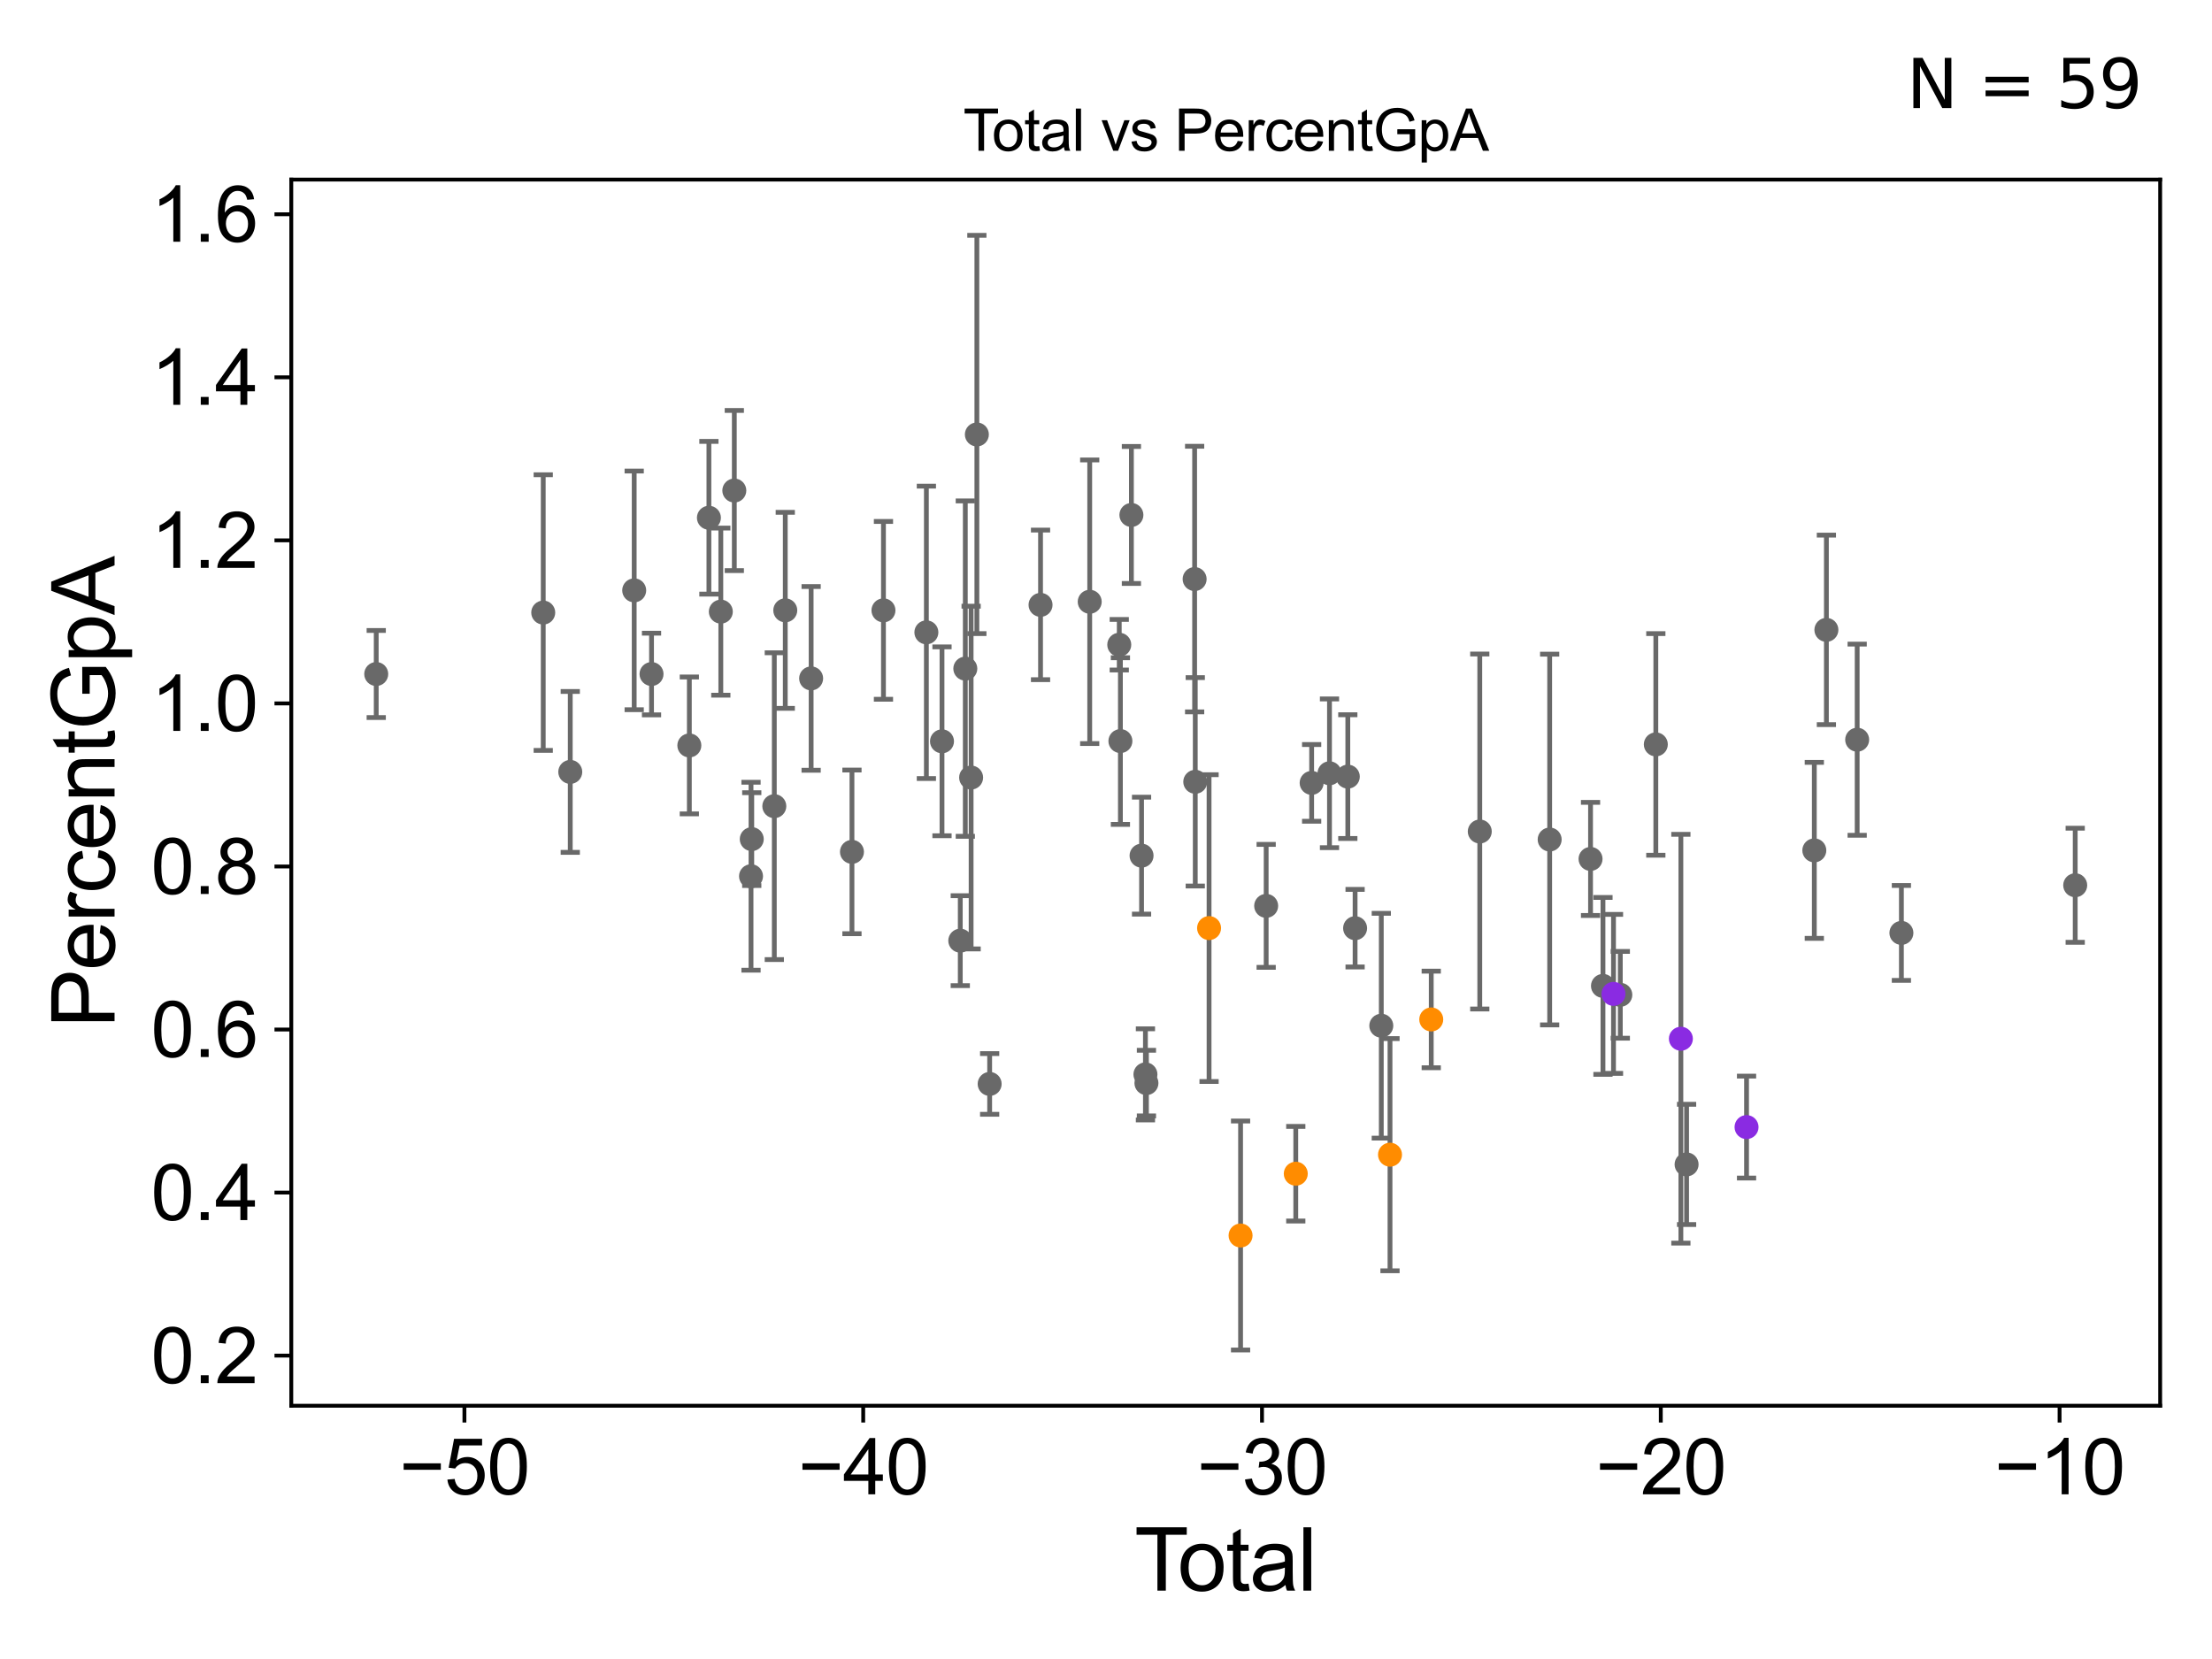 <?xml version="1.0" encoding="utf-8" standalone="no"?>
<!DOCTYPE svg PUBLIC "-//W3C//DTD SVG 1.1//EN"
  "http://www.w3.org/Graphics/SVG/1.1/DTD/svg11.dtd">
<svg xmlns:xlink="http://www.w3.org/1999/xlink" width="460.8pt" height="345.6pt" viewBox="0 0 460.8 345.6" xmlns="http://www.w3.org/2000/svg" version="1.1">
 <defs>
  <style type="text/css">*{stroke-linejoin: round; stroke-linecap: butt}</style>
 </defs>
 <g id="figure_1">
  <g id="patch_1">
   <path d="M 0 345.6 
L 460.8 345.6 
L 460.8 0 
L 0 0 
z
" style="fill: #ffffff"/>
  </g>
  <g id="axes_1">
   <g id="patch_2">
    <path d="M 60.68 292.84 
L 450 292.84 
L 450 37.411 
L 60.68 37.411 
z
" style="fill: #ffffff"/>
   </g>
   <g id="PathCollection_1">
    <defs>
     <path id="m4fa6fbd2cd" d="M 0 1.118 
C 0.297 1.118 0.581 1 0.791 0.791 
C 1 0.581 1.118 0.297 1.118 0 
C 1.118 -0.297 1 -0.581 0.791 -0.791 
C 0.581 -1 0.297 -1.118 0 -1.118 
C -0.297 -1.118 -0.581 -1 -0.791 -0.791 
C -1 -0.581 -1.118 -0.297 -1.118 0 
C -1.118 0.297 -1 0.581 -0.791 0.791 
C -0.581 1 -0.297 1.118 0 1.118 
z
" style="stroke: #696969"/>
    </defs>
    <g clip-path="url(#p060a30782e)">
     <use xlink:href="#m4fa6fbd2cd" x="78.376" y="140.41" style="fill: #696969; stroke: #696969"/>
     <use xlink:href="#m4fa6fbd2cd" x="235.692" y="107.277" style="fill: #696969; stroke: #696969"/>
     <use xlink:href="#m4fa6fbd2cd" x="237.807" y="178.247" style="fill: #696969; stroke: #696969"/>
     <use xlink:href="#m4fa6fbd2cd" x="396.096" y="194.344" style="fill: #696969; stroke: #696969"/>
     <use xlink:href="#m4fa6fbd2cd" x="238.824" y="225.631" style="fill: #696969; stroke: #696969"/>
     <use xlink:href="#m4fa6fbd2cd" x="248.863" y="120.631" style="fill: #696969; stroke: #696969"/>
     <use xlink:href="#m4fa6fbd2cd" x="248.996" y="162.863" style="fill: #696969; stroke: #696969"/>
     <use xlink:href="#m4fa6fbd2cd" x="263.766" y="188.711" style="fill: #696969; stroke: #696969"/>
     <use xlink:href="#m4fa6fbd2cd" x="273.24" y="163.091" style="fill: #696969; stroke: #696969"/>
     <use xlink:href="#m4fa6fbd2cd" x="276.958" y="161.091" style="fill: #696969; stroke: #696969"/>
     <use xlink:href="#m4fa6fbd2cd" x="280.774" y="161.784" style="fill: #696969; stroke: #696969"/>
     <use xlink:href="#m4fa6fbd2cd" x="233.402" y="154.379" style="fill: #696969; stroke: #696969"/>
     <use xlink:href="#m4fa6fbd2cd" x="282.292" y="193.358" style="fill: #696969; stroke: #696969"/>
     <use xlink:href="#m4fa6fbd2cd" x="308.264" y="173.218" style="fill: #696969; stroke: #696969"/>
     <use xlink:href="#m4fa6fbd2cd" x="322.824" y="174.888" style="fill: #696969; stroke: #696969"/>
     <use xlink:href="#m4fa6fbd2cd" x="331.339" y="178.93" style="fill: #696969; stroke: #696969"/>
     <use xlink:href="#m4fa6fbd2cd" x="333.929" y="205.382" style="fill: #696969; stroke: #696969"/>
     <use xlink:href="#m4fa6fbd2cd" x="337.541" y="207.238" style="fill: #696969; stroke: #696969"/>
     <use xlink:href="#m4fa6fbd2cd" x="344.939" y="155.072" style="fill: #696969; stroke: #696969"/>
     <use xlink:href="#m4fa6fbd2cd" x="351.347" y="242.57" style="fill: #696969; stroke: #696969"/>
     <use xlink:href="#m4fa6fbd2cd" x="377.955" y="177.148" style="fill: #696969; stroke: #696969"/>
     <use xlink:href="#m4fa6fbd2cd" x="380.471" y="131.213" style="fill: #696969; stroke: #696969"/>
     <use xlink:href="#m4fa6fbd2cd" x="386.883" y="154.093" style="fill: #696969; stroke: #696969"/>
     <use xlink:href="#m4fa6fbd2cd" x="287.749" y="213.674" style="fill: #696969; stroke: #696969"/>
     <use xlink:href="#m4fa6fbd2cd" x="233.162" y="134.309" style="fill: #696969; stroke: #696969"/>
     <use xlink:href="#m4fa6fbd2cd" x="238.615" y="223.813" style="fill: #696969; stroke: #696969"/>
     <use xlink:href="#m4fa6fbd2cd" x="216.764" y="126.005" style="fill: #696969; stroke: #696969"/>
     <use xlink:href="#m4fa6fbd2cd" x="113.166" y="127.609" style="fill: #696969; stroke: #696969"/>
     <use xlink:href="#m4fa6fbd2cd" x="118.796" y="160.803" style="fill: #696969; stroke: #696969"/>
     <use xlink:href="#m4fa6fbd2cd" x="132.115" y="122.982" style="fill: #696969; stroke: #696969"/>
     <use xlink:href="#m4fa6fbd2cd" x="135.725" y="140.411" style="fill: #696969; stroke: #696969"/>
     <use xlink:href="#m4fa6fbd2cd" x="143.602" y="155.288" style="fill: #696969; stroke: #696969"/>
     <use xlink:href="#m4fa6fbd2cd" x="147.68" y="107.859" style="fill: #696969; stroke: #696969"/>
     <use xlink:href="#m4fa6fbd2cd" x="150.16" y="127.416" style="fill: #696969; stroke: #696969"/>
     <use xlink:href="#m4fa6fbd2cd" x="152.971" y="102.185" style="fill: #696969; stroke: #696969"/>
     <use xlink:href="#m4fa6fbd2cd" x="156.452" y="182.53" style="fill: #696969; stroke: #696969"/>
     <use xlink:href="#m4fa6fbd2cd" x="156.605" y="174.804" style="fill: #696969; stroke: #696969"/>
     <use xlink:href="#m4fa6fbd2cd" x="227.007" y="125.357" style="fill: #696969; stroke: #696969"/>
     <use xlink:href="#m4fa6fbd2cd" x="161.303" y="167.94" style="fill: #696969; stroke: #696969"/>
     <use xlink:href="#m4fa6fbd2cd" x="163.587" y="127.142" style="fill: #696969; stroke: #696969"/>
     <use xlink:href="#m4fa6fbd2cd" x="432.304" y="184.413" style="fill: #696969; stroke: #696969"/>
     <use xlink:href="#m4fa6fbd2cd" x="177.479" y="177.459" style="fill: #696969; stroke: #696969"/>
     <use xlink:href="#m4fa6fbd2cd" x="206.163" y="225.801" style="fill: #696969; stroke: #696969"/>
     <use xlink:href="#m4fa6fbd2cd" x="203.499" y="90.506" style="fill: #696969; stroke: #696969"/>
     <use xlink:href="#m4fa6fbd2cd" x="202.302" y="161.979" style="fill: #696969; stroke: #696969"/>
     <use xlink:href="#m4fa6fbd2cd" x="201.092" y="139.284" style="fill: #696969; stroke: #696969"/>
     <use xlink:href="#m4fa6fbd2cd" x="200.044" y="195.96" style="fill: #696969; stroke: #696969"/>
     <use xlink:href="#m4fa6fbd2cd" x="168.974" y="141.322" style="fill: #696969; stroke: #696969"/>
     <use xlink:href="#m4fa6fbd2cd" x="196.236" y="154.431" style="fill: #696969; stroke: #696969"/>
     <use xlink:href="#m4fa6fbd2cd" x="192.981" y="131.729" style="fill: #696969; stroke: #696969"/>
     <use xlink:href="#m4fa6fbd2cd" x="184.041" y="127.149" style="fill: #696969; stroke: #696969"/>
    </g>
   </g>
   <g id="PathCollection_2">
    <defs>
     <path id="m8a6bf3e016" d="M 0 1.118 
C 0.297 1.118 0.581 1 0.791 0.791 
C 1 0.581 1.118 0.297 1.118 0 
C 1.118 -0.297 1 -0.581 0.791 -0.791 
C 0.581 -1 0.297 -1.118 0 -1.118 
C -0.297 -1.118 -0.581 -1 -0.791 -0.791 
C -1 -0.581 -1.118 -0.297 -1.118 0 
C -1.118 0.297 -1 0.581 -0.791 0.791 
C -0.581 1 -0.297 1.118 0 1.118 
z
" style="stroke: #ff8c00"/>
    </defs>
    <g clip-path="url(#p060a30782e)">
     <use xlink:href="#m8a6bf3e016" x="251.871" y="193.337" style="fill: #ff8c00; stroke: #ff8c00"/>
     <use xlink:href="#m8a6bf3e016" x="258.434" y="257.378" style="fill: #ff8c00; stroke: #ff8c00"/>
     <use xlink:href="#m8a6bf3e016" x="269.934" y="244.507" style="fill: #ff8c00; stroke: #ff8c00"/>
     <use xlink:href="#m8a6bf3e016" x="298.155" y="212.369" style="fill: #ff8c00; stroke: #ff8c00"/>
     <use xlink:href="#m8a6bf3e016" x="289.564" y="240.54" style="fill: #ff8c00; stroke: #ff8c00"/>
    </g>
   </g>
   <g id="PathCollection_3">
    <defs>
     <path id="m7c1e24929b" d="M 0 1.118 
C 0.297 1.118 0.581 1 0.791 0.791 
C 1 0.581 1.118 0.297 1.118 0 
C 1.118 -0.297 1 -0.581 0.791 -0.791 
C 0.581 -1 0.297 -1.118 0 -1.118 
C -0.297 -1.118 -0.581 -1 -0.791 -0.791 
C -1 -0.581 -1.118 -0.297 -1.118 0 
C -1.118 0.297 -1 0.581 -0.791 0.791 
C -0.581 1 -0.297 1.118 0 1.118 
z
" style="stroke: #8a2be2"/>
    </defs>
    <g clip-path="url(#p060a30782e)">
     <use xlink:href="#m7c1e24929b" x="350.158" y="216.387" style="fill: #8a2be2; stroke: #8a2be2"/>
     <use xlink:href="#m7c1e24929b" x="363.837" y="234.794" style="fill: #8a2be2; stroke: #8a2be2"/>
     <use xlink:href="#m7c1e24929b" x="336.122" y="207.043" style="fill: #8a2be2; stroke: #8a2be2"/>
    </g>
   </g>
   <g id="matplotlib.axis_1">
    <g id="xtick_1">
     <g id="line2d_1">
      <defs>
       <path id="m1695d0b761" d="M 0 0 
L 0 3.5 
" style="stroke: #000000; stroke-width: 0.8"/>
      </defs>
      <g>
       <use xlink:href="#m1695d0b761" x="96.748" y="292.84" style="stroke: #000000; stroke-width: 0.8"/>
      </g>
     </g>
     <g id="text_1">
      <!-- −50 -->
      <g transform="translate(83.178 311.293)scale(0.16 -0.16)">
       <defs>
        <path id="ArialMT-2212" d="M 3381 1997 
L 356 1997 
L 356 2522 
L 3381 2522 
L 3381 1997 
z
" transform="scale(0.016)"/>
        <path id="ArialMT-35" d="M 266 1200 
L 856 1250 
Q 922 819 1161 601 
Q 1400 384 1738 384 
Q 2144 384 2425 690 
Q 2706 997 2706 1503 
Q 2706 1984 2436 2262 
Q 2166 2541 1728 2541 
Q 1456 2541 1237 2417 
Q 1019 2294 894 2097 
L 366 2166 
L 809 4519 
L 3088 4519 
L 3088 3981 
L 1259 3981 
L 1013 2750 
Q 1425 3038 1878 3038 
Q 2478 3038 2890 2622 
Q 3303 2206 3303 1553 
Q 3303 931 2941 478 
Q 2500 -78 1738 -78 
Q 1113 -78 717 272 
Q 322 622 266 1200 
z
" transform="scale(0.016)"/>
        <path id="ArialMT-30" d="M 266 2259 
Q 266 3072 433 3567 
Q 600 4063 929 4331 
Q 1259 4600 1759 4600 
Q 2128 4600 2406 4451 
Q 2684 4303 2865 4023 
Q 3047 3744 3150 3342 
Q 3253 2941 3253 2259 
Q 3253 1453 3087 958 
Q 2922 463 2592 192 
Q 2263 -78 1759 -78 
Q 1097 -78 719 397 
Q 266 969 266 2259 
z
M 844 2259 
Q 844 1131 1108 757 
Q 1372 384 1759 384 
Q 2147 384 2411 759 
Q 2675 1134 2675 2259 
Q 2675 3391 2411 3762 
Q 2147 4134 1753 4134 
Q 1366 4134 1134 3806 
Q 844 3388 844 2259 
z
" transform="scale(0.016)"/>
       </defs>
       <use xlink:href="#ArialMT-2212"/>
       <use xlink:href="#ArialMT-35" x="58.398"/>
       <use xlink:href="#ArialMT-30" x="114.014"/>
      </g>
     </g>
    </g>
    <g id="xtick_2">
     <g id="line2d_2">
      <g>
       <use xlink:href="#m1695d0b761" x="179.823" y="292.84" style="stroke: #000000; stroke-width: 0.8"/>
      </g>
     </g>
     <g id="text_2">
      <!-- −40 -->
      <g transform="translate(166.253 311.293)scale(0.16 -0.16)">
       <defs>
        <path id="ArialMT-34" d="M 2069 0 
L 2069 1097 
L 81 1097 
L 81 1613 
L 2172 4581 
L 2631 4581 
L 2631 1613 
L 3250 1613 
L 3250 1097 
L 2631 1097 
L 2631 0 
L 2069 0 
z
M 2069 1613 
L 2069 3678 
L 634 1613 
L 2069 1613 
z
" transform="scale(0.016)"/>
       </defs>
       <use xlink:href="#ArialMT-2212"/>
       <use xlink:href="#ArialMT-34" x="58.398"/>
       <use xlink:href="#ArialMT-30" x="114.014"/>
      </g>
     </g>
    </g>
    <g id="xtick_3">
     <g id="line2d_3">
      <g>
       <use xlink:href="#m1695d0b761" x="262.898" y="292.84" style="stroke: #000000; stroke-width: 0.8"/>
      </g>
     </g>
     <g id="text_3">
      <!-- −30 -->
      <g transform="translate(249.328 311.293)scale(0.16 -0.16)">
       <defs>
        <path id="ArialMT-33" d="M 269 1209 
L 831 1284 
Q 928 806 1161 595 
Q 1394 384 1728 384 
Q 2125 384 2398 659 
Q 2672 934 2672 1341 
Q 2672 1728 2419 1979 
Q 2166 2231 1775 2231 
Q 1616 2231 1378 2169 
L 1441 2663 
Q 1497 2656 1531 2656 
Q 1891 2656 2178 2843 
Q 2466 3031 2466 3422 
Q 2466 3731 2256 3934 
Q 2047 4138 1716 4138 
Q 1388 4138 1169 3931 
Q 950 3725 888 3313 
L 325 3413 
Q 428 3978 793 4289 
Q 1159 4600 1703 4600 
Q 2078 4600 2393 4439 
Q 2709 4278 2876 4000 
Q 3044 3722 3044 3409 
Q 3044 3113 2884 2869 
Q 2725 2625 2413 2481 
Q 2819 2388 3044 2092 
Q 3269 1797 3269 1353 
Q 3269 753 2831 336 
Q 2394 -81 1725 -81 
Q 1122 -81 723 278 
Q 325 638 269 1209 
z
" transform="scale(0.016)"/>
       </defs>
       <use xlink:href="#ArialMT-2212"/>
       <use xlink:href="#ArialMT-33" x="58.398"/>
       <use xlink:href="#ArialMT-30" x="114.014"/>
      </g>
     </g>
    </g>
    <g id="xtick_4">
     <g id="line2d_4">
      <g>
       <use xlink:href="#m1695d0b761" x="345.973" y="292.84" style="stroke: #000000; stroke-width: 0.8"/>
      </g>
     </g>
     <g id="text_4">
      <!-- −20 -->
      <g transform="translate(332.403 311.293)scale(0.16 -0.16)">
       <defs>
        <path id="ArialMT-32" d="M 3222 541 
L 3222 0 
L 194 0 
Q 188 203 259 391 
Q 375 700 629 1000 
Q 884 1300 1366 1694 
Q 2113 2306 2375 2664 
Q 2638 3022 2638 3341 
Q 2638 3675 2398 3904 
Q 2159 4134 1775 4134 
Q 1369 4134 1125 3890 
Q 881 3647 878 3216 
L 300 3275 
Q 359 3922 746 4261 
Q 1134 4600 1788 4600 
Q 2447 4600 2831 4234 
Q 3216 3869 3216 3328 
Q 3216 3053 3103 2787 
Q 2991 2522 2730 2228 
Q 2469 1934 1863 1422 
Q 1356 997 1212 845 
Q 1069 694 975 541 
L 3222 541 
z
" transform="scale(0.016)"/>
       </defs>
       <use xlink:href="#ArialMT-2212"/>
       <use xlink:href="#ArialMT-32" x="58.398"/>
       <use xlink:href="#ArialMT-30" x="114.014"/>
      </g>
     </g>
    </g>
    <g id="xtick_5">
     <g id="line2d_5">
      <g>
       <use xlink:href="#m1695d0b761" x="429.047" y="292.84" style="stroke: #000000; stroke-width: 0.8"/>
      </g>
     </g>
     <g id="text_5">
      <!-- −10 -->
      <g transform="translate(415.477 311.293)scale(0.16 -0.16)">
       <defs>
        <path id="ArialMT-31" d="M 2384 0 
L 1822 0 
L 1822 3584 
Q 1619 3391 1289 3197 
Q 959 3003 697 2906 
L 697 3450 
Q 1169 3672 1522 3987 
Q 1875 4303 2022 4600 
L 2384 4600 
L 2384 0 
z
" transform="scale(0.016)"/>
       </defs>
       <use xlink:href="#ArialMT-2212"/>
       <use xlink:href="#ArialMT-31" x="58.398"/>
       <use xlink:href="#ArialMT-30" x="114.014"/>
      </g>
     </g>
    </g>
    <g id="text_6">
     <!-- Total -->
     <g transform="translate(236.335 331.357)scale(0.18 -0.18)">
      <defs>
       <path id="ArialMT-54" d="M 1659 0 
L 1659 4041 
L 150 4041 
L 150 4581 
L 3781 4581 
L 3781 4041 
L 2266 4041 
L 2266 0 
L 1659 0 
z
" transform="scale(0.016)"/>
       <path id="ArialMT-6f" d="M 213 1659 
Q 213 2581 725 3025 
Q 1153 3394 1769 3394 
Q 2453 3394 2887 2945 
Q 3322 2497 3322 1706 
Q 3322 1066 3130 698 
Q 2938 331 2570 128 
Q 2203 -75 1769 -75 
Q 1072 -75 642 372 
Q 213 819 213 1659 
z
M 791 1659 
Q 791 1022 1069 705 
Q 1347 388 1769 388 
Q 2188 388 2466 706 
Q 2744 1025 2744 1678 
Q 2744 2294 2464 2611 
Q 2184 2928 1769 2928 
Q 1347 2928 1069 2612 
Q 791 2297 791 1659 
z
" transform="scale(0.016)"/>
       <path id="ArialMT-74" d="M 1650 503 
L 1731 6 
Q 1494 -44 1306 -44 
Q 1000 -44 831 53 
Q 663 150 594 308 
Q 525 466 525 972 
L 525 2881 
L 113 2881 
L 113 3319 
L 525 3319 
L 525 4141 
L 1084 4478 
L 1084 3319 
L 1650 3319 
L 1650 2881 
L 1084 2881 
L 1084 941 
Q 1084 700 1114 631 
Q 1144 563 1211 522 
Q 1278 481 1403 481 
Q 1497 481 1650 503 
z
" transform="scale(0.016)"/>
       <path id="ArialMT-61" d="M 2588 409 
Q 2275 144 1986 34 
Q 1697 -75 1366 -75 
Q 819 -75 525 192 
Q 231 459 231 875 
Q 231 1119 342 1320 
Q 453 1522 633 1644 
Q 813 1766 1038 1828 
Q 1203 1872 1538 1913 
Q 2219 1994 2541 2106 
Q 2544 2222 2544 2253 
Q 2544 2597 2384 2738 
Q 2169 2928 1744 2928 
Q 1347 2928 1158 2789 
Q 969 2650 878 2297 
L 328 2372 
Q 403 2725 575 2942 
Q 747 3159 1072 3276 
Q 1397 3394 1825 3394 
Q 2250 3394 2515 3294 
Q 2781 3194 2906 3042 
Q 3031 2891 3081 2659 
Q 3109 2516 3109 2141 
L 3109 1391 
Q 3109 606 3145 398 
Q 3181 191 3288 0 
L 2700 0 
Q 2613 175 2588 409 
z
M 2541 1666 
Q 2234 1541 1622 1453 
Q 1275 1403 1131 1340 
Q 988 1278 909 1158 
Q 831 1038 831 891 
Q 831 666 1001 516 
Q 1172 366 1500 366 
Q 1825 366 2078 508 
Q 2331 650 2450 897 
Q 2541 1088 2541 1459 
L 2541 1666 
z
" transform="scale(0.016)"/>
       <path id="ArialMT-6c" d="M 409 0 
L 409 4581 
L 972 4581 
L 972 0 
L 409 0 
z
" transform="scale(0.016)"/>
      </defs>
      <use xlink:href="#ArialMT-54"/>
      <use xlink:href="#ArialMT-6f" x="49.959"/>
      <use xlink:href="#ArialMT-74" x="105.574"/>
      <use xlink:href="#ArialMT-61" x="133.357"/>
      <use xlink:href="#ArialMT-6c" x="188.973"/>
     </g>
    </g>
   </g>
   <g id="matplotlib.axis_2">
    <g id="ytick_1">
     <g id="line2d_6">
      <defs>
       <path id="m3628ae051d" d="M 0 0 
L -3.5 0 
" style="stroke: #000000; stroke-width: 0.8"/>
      </defs>
      <g>
       <use xlink:href="#m3628ae051d" x="60.68" y="282.4" style="stroke: #000000; stroke-width: 0.8"/>
      </g>
     </g>
     <g id="text_7">
      <!-- 0.2 -->
      <g transform="translate(31.44 288.127)scale(0.16 -0.16)">
       <defs>
        <path id="ArialMT-2e" d="M 581 0 
L 581 641 
L 1222 641 
L 1222 0 
L 581 0 
z
" transform="scale(0.016)"/>
       </defs>
       <use xlink:href="#ArialMT-30"/>
       <use xlink:href="#ArialMT-2e" x="55.615"/>
       <use xlink:href="#ArialMT-32" x="83.398"/>
      </g>
     </g>
    </g>
    <g id="ytick_2">
     <g id="line2d_7">
      <g>
       <use xlink:href="#m3628ae051d" x="60.68" y="248.434" style="stroke: #000000; stroke-width: 0.8"/>
      </g>
     </g>
     <g id="text_8">
      <!-- 0.4 -->
      <g transform="translate(31.44 254.16)scale(0.16 -0.16)">
       <use xlink:href="#ArialMT-30"/>
       <use xlink:href="#ArialMT-2e" x="55.615"/>
       <use xlink:href="#ArialMT-34" x="83.398"/>
      </g>
     </g>
    </g>
    <g id="ytick_3">
     <g id="line2d_8">
      <g>
       <use xlink:href="#m3628ae051d" x="60.68" y="214.467" style="stroke: #000000; stroke-width: 0.8"/>
      </g>
     </g>
     <g id="text_9">
      <!-- 0.6 -->
      <g transform="translate(31.44 220.194)scale(0.16 -0.16)">
       <defs>
        <path id="ArialMT-36" d="M 3184 3459 
L 2625 3416 
Q 2550 3747 2413 3897 
Q 2184 4138 1850 4138 
Q 1581 4138 1378 3988 
Q 1113 3794 959 3422 
Q 806 3050 800 2363 
Q 1003 2672 1297 2822 
Q 1591 2972 1913 2972 
Q 2475 2972 2870 2558 
Q 3266 2144 3266 1488 
Q 3266 1056 3080 686 
Q 2894 316 2569 119 
Q 2244 -78 1831 -78 
Q 1128 -78 684 439 
Q 241 956 241 2144 
Q 241 3472 731 4075 
Q 1159 4600 1884 4600 
Q 2425 4600 2770 4297 
Q 3116 3994 3184 3459 
z
M 888 1484 
Q 888 1194 1011 928 
Q 1134 663 1356 523 
Q 1578 384 1822 384 
Q 2178 384 2434 671 
Q 2691 959 2691 1453 
Q 2691 1928 2437 2201 
Q 2184 2475 1800 2475 
Q 1419 2475 1153 2201 
Q 888 1928 888 1484 
z
" transform="scale(0.016)"/>
       </defs>
       <use xlink:href="#ArialMT-30"/>
       <use xlink:href="#ArialMT-2e" x="55.615"/>
       <use xlink:href="#ArialMT-36" x="83.398"/>
      </g>
     </g>
    </g>
    <g id="ytick_4">
     <g id="line2d_9">
      <g>
       <use xlink:href="#m3628ae051d" x="60.68" y="180.501" style="stroke: #000000; stroke-width: 0.8"/>
      </g>
     </g>
     <g id="text_10">
      <!-- 0.8 -->
      <g transform="translate(31.44 186.227)scale(0.16 -0.16)">
       <defs>
        <path id="ArialMT-38" d="M 1131 2484 
Q 781 2613 612 2850 
Q 444 3088 444 3419 
Q 444 3919 803 4259 
Q 1163 4600 1759 4600 
Q 2359 4600 2725 4251 
Q 3091 3903 3091 3403 
Q 3091 3084 2923 2848 
Q 2756 2613 2416 2484 
Q 2838 2347 3058 2040 
Q 3278 1734 3278 1309 
Q 3278 722 2862 322 
Q 2447 -78 1769 -78 
Q 1091 -78 675 323 
Q 259 725 259 1325 
Q 259 1772 486 2073 
Q 713 2375 1131 2484 
z
M 1019 3438 
Q 1019 3113 1228 2906 
Q 1438 2700 1772 2700 
Q 2097 2700 2305 2904 
Q 2513 3109 2513 3406 
Q 2513 3716 2298 3927 
Q 2084 4138 1766 4138 
Q 1444 4138 1231 3931 
Q 1019 3725 1019 3438 
z
M 838 1322 
Q 838 1081 952 856 
Q 1066 631 1291 507 
Q 1516 384 1775 384 
Q 2178 384 2440 643 
Q 2703 903 2703 1303 
Q 2703 1709 2433 1975 
Q 2163 2241 1756 2241 
Q 1359 2241 1098 1978 
Q 838 1716 838 1322 
z
" transform="scale(0.016)"/>
       </defs>
       <use xlink:href="#ArialMT-30"/>
       <use xlink:href="#ArialMT-2e" x="55.615"/>
       <use xlink:href="#ArialMT-38" x="83.398"/>
      </g>
     </g>
    </g>
    <g id="ytick_5">
     <g id="line2d_10">
      <g>
       <use xlink:href="#m3628ae051d" x="60.68" y="146.534" style="stroke: #000000; stroke-width: 0.8"/>
      </g>
     </g>
     <g id="text_11">
      <!-- 1.0 -->
      <g transform="translate(31.44 152.261)scale(0.16 -0.16)">
       <use xlink:href="#ArialMT-31"/>
       <use xlink:href="#ArialMT-2e" x="55.615"/>
       <use xlink:href="#ArialMT-30" x="83.398"/>
      </g>
     </g>
    </g>
    <g id="ytick_6">
     <g id="line2d_11">
      <g>
       <use xlink:href="#m3628ae051d" x="60.68" y="112.568" style="stroke: #000000; stroke-width: 0.8"/>
      </g>
     </g>
     <g id="text_12">
      <!-- 1.2 -->
      <g transform="translate(31.44 118.294)scale(0.16 -0.16)">
       <use xlink:href="#ArialMT-31"/>
       <use xlink:href="#ArialMT-2e" x="55.615"/>
       <use xlink:href="#ArialMT-32" x="83.398"/>
      </g>
     </g>
    </g>
    <g id="ytick_7">
     <g id="line2d_12">
      <g>
       <use xlink:href="#m3628ae051d" x="60.68" y="78.602" style="stroke: #000000; stroke-width: 0.8"/>
      </g>
     </g>
     <g id="text_13">
      <!-- 1.4 -->
      <g transform="translate(31.44 84.328)scale(0.16 -0.16)">
       <use xlink:href="#ArialMT-31"/>
       <use xlink:href="#ArialMT-2e" x="55.615"/>
       <use xlink:href="#ArialMT-34" x="83.398"/>
      </g>
     </g>
    </g>
    <g id="ytick_8">
     <g id="line2d_13">
      <g>
       <use xlink:href="#m3628ae051d" x="60.68" y="44.635" style="stroke: #000000; stroke-width: 0.8"/>
      </g>
     </g>
     <g id="text_14">
      <!-- 1.6 -->
      <g transform="translate(31.44 50.361)scale(0.16 -0.16)">
       <use xlink:href="#ArialMT-31"/>
       <use xlink:href="#ArialMT-2e" x="55.615"/>
       <use xlink:href="#ArialMT-36" x="83.398"/>
      </g>
     </g>
    </g>
    <g id="text_15">
     <!-- PercentGpA -->
     <g transform="translate(23.863 214.149)rotate(-90)scale(0.18 -0.18)">
      <defs>
       <path id="ArialMT-50" d="M 494 0 
L 494 4581 
L 2222 4581 
Q 2678 4581 2919 4538 
Q 3256 4481 3484 4323 
Q 3713 4166 3852 3881 
Q 3991 3597 3991 3256 
Q 3991 2672 3619 2267 
Q 3247 1863 2275 1863 
L 1100 1863 
L 1100 0 
L 494 0 
z
M 1100 2403 
L 2284 2403 
Q 2872 2403 3119 2622 
Q 3366 2841 3366 3238 
Q 3366 3525 3220 3729 
Q 3075 3934 2838 4000 
Q 2684 4041 2272 4041 
L 1100 4041 
L 1100 2403 
z
" transform="scale(0.016)"/>
       <path id="ArialMT-65" d="M 2694 1069 
L 3275 997 
Q 3138 488 2766 206 
Q 2394 -75 1816 -75 
Q 1088 -75 661 373 
Q 234 822 234 1631 
Q 234 2469 665 2931 
Q 1097 3394 1784 3394 
Q 2450 3394 2872 2941 
Q 3294 2488 3294 1666 
Q 3294 1616 3291 1516 
L 816 1516 
Q 847 969 1125 678 
Q 1403 388 1819 388 
Q 2128 388 2347 550 
Q 2566 713 2694 1069 
z
M 847 1978 
L 2700 1978 
Q 2663 2397 2488 2606 
Q 2219 2931 1791 2931 
Q 1403 2931 1139 2672 
Q 875 2413 847 1978 
z
" transform="scale(0.016)"/>
       <path id="ArialMT-72" d="M 416 0 
L 416 3319 
L 922 3319 
L 922 2816 
Q 1116 3169 1280 3281 
Q 1444 3394 1641 3394 
Q 1925 3394 2219 3213 
L 2025 2691 
Q 1819 2813 1613 2813 
Q 1428 2813 1281 2702 
Q 1134 2591 1072 2394 
Q 978 2094 978 1738 
L 978 0 
L 416 0 
z
" transform="scale(0.016)"/>
       <path id="ArialMT-63" d="M 2588 1216 
L 3141 1144 
Q 3050 572 2676 248 
Q 2303 -75 1759 -75 
Q 1078 -75 664 370 
Q 250 816 250 1647 
Q 250 2184 428 2587 
Q 606 2991 970 3192 
Q 1334 3394 1763 3394 
Q 2303 3394 2647 3120 
Q 2991 2847 3088 2344 
L 2541 2259 
Q 2463 2594 2264 2762 
Q 2066 2931 1784 2931 
Q 1359 2931 1093 2626 
Q 828 2322 828 1663 
Q 828 994 1084 691 
Q 1341 388 1753 388 
Q 2084 388 2306 591 
Q 2528 794 2588 1216 
z
" transform="scale(0.016)"/>
       <path id="ArialMT-6e" d="M 422 0 
L 422 3319 
L 928 3319 
L 928 2847 
Q 1294 3394 1984 3394 
Q 2284 3394 2536 3286 
Q 2788 3178 2913 3003 
Q 3038 2828 3088 2588 
Q 3119 2431 3119 2041 
L 3119 0 
L 2556 0 
L 2556 2019 
Q 2556 2363 2490 2533 
Q 2425 2703 2258 2804 
Q 2091 2906 1866 2906 
Q 1506 2906 1245 2678 
Q 984 2450 984 1813 
L 984 0 
L 422 0 
z
" transform="scale(0.016)"/>
       <path id="ArialMT-47" d="M 2638 1797 
L 2638 2334 
L 4578 2338 
L 4578 638 
Q 4131 281 3656 101 
Q 3181 -78 2681 -78 
Q 2006 -78 1454 211 
Q 903 500 622 1047 
Q 341 1594 341 2269 
Q 341 2938 620 3517 
Q 900 4097 1425 4378 
Q 1950 4659 2634 4659 
Q 3131 4659 3532 4498 
Q 3934 4338 4162 4050 
Q 4391 3763 4509 3300 
L 3963 3150 
Q 3859 3500 3706 3700 
Q 3553 3900 3268 4020 
Q 2984 4141 2638 4141 
Q 2222 4141 1919 4014 
Q 1616 3888 1430 3681 
Q 1244 3475 1141 3228 
Q 966 2803 966 2306 
Q 966 1694 1177 1281 
Q 1388 869 1791 669 
Q 2194 469 2647 469 
Q 3041 469 3416 620 
Q 3791 772 3984 944 
L 3984 1797 
L 2638 1797 
z
" transform="scale(0.016)"/>
       <path id="ArialMT-70" d="M 422 -1272 
L 422 3319 
L 934 3319 
L 934 2888 
Q 1116 3141 1344 3267 
Q 1572 3394 1897 3394 
Q 2322 3394 2647 3175 
Q 2972 2956 3137 2557 
Q 3303 2159 3303 1684 
Q 3303 1175 3120 767 
Q 2938 359 2589 142 
Q 2241 -75 1856 -75 
Q 1575 -75 1351 44 
Q 1128 163 984 344 
L 984 -1272 
L 422 -1272 
z
M 931 1641 
Q 931 1000 1190 694 
Q 1450 388 1819 388 
Q 2194 388 2461 705 
Q 2728 1022 2728 1688 
Q 2728 2322 2467 2637 
Q 2206 2953 1844 2953 
Q 1484 2953 1207 2617 
Q 931 2281 931 1641 
z
" transform="scale(0.016)"/>
       <path id="ArialMT-41" d="M -9 0 
L 1750 4581 
L 2403 4581 
L 4278 0 
L 3588 0 
L 3053 1388 
L 1138 1388 
L 634 0 
L -9 0 
z
M 1313 1881 
L 2866 1881 
L 2388 3150 
Q 2169 3728 2063 4100 
Q 1975 3659 1816 3225 
L 1313 1881 
z
" transform="scale(0.016)"/>
      </defs>
      <use xlink:href="#ArialMT-50"/>
      <use xlink:href="#ArialMT-65" x="66.699"/>
      <use xlink:href="#ArialMT-72" x="122.314"/>
      <use xlink:href="#ArialMT-63" x="155.615"/>
      <use xlink:href="#ArialMT-65" x="205.615"/>
      <use xlink:href="#ArialMT-6e" x="261.23"/>
      <use xlink:href="#ArialMT-74" x="316.846"/>
      <use xlink:href="#ArialMT-47" x="344.629"/>
      <use xlink:href="#ArialMT-70" x="422.412"/>
      <use xlink:href="#ArialMT-41" x="478.027"/>
     </g>
    </g>
   </g>
   <g id="LineCollection_1">
    <path d="M 78.376 149.481 
L 78.376 131.338 
" clip-path="url(#p060a30782e)" style="fill: none; stroke: #696969"/>
    <path d="M 235.692 121.545 
L 235.692 93.009 
" clip-path="url(#p060a30782e)" style="fill: none; stroke: #696969"/>
    <path d="M 237.807 190.428 
L 237.807 166.066 
" clip-path="url(#p060a30782e)" style="fill: none; stroke: #696969"/>
    <path d="M 396.096 204.229 
L 396.096 184.459 
" clip-path="url(#p060a30782e)" style="fill: none; stroke: #696969"/>
    <path d="M 238.824 232.464 
L 238.824 218.797 
" clip-path="url(#p060a30782e)" style="fill: none; stroke: #696969"/>
    <path d="M 248.863 148.296 
L 248.863 92.966 
" clip-path="url(#p060a30782e)" style="fill: none; stroke: #696969"/>
    <path d="M 248.996 184.572 
L 248.996 141.155 
" clip-path="url(#p060a30782e)" style="fill: none; stroke: #696969"/>
    <path d="M 263.766 201.518 
L 263.766 175.904 
" clip-path="url(#p060a30782e)" style="fill: none; stroke: #696969"/>
    <path d="M 273.24 171.081 
L 273.24 155.101 
" clip-path="url(#p060a30782e)" style="fill: none; stroke: #696969"/>
    <path d="M 276.958 176.581 
L 276.958 145.6 
" clip-path="url(#p060a30782e)" style="fill: none; stroke: #696969"/>
    <path d="M 280.774 174.675 
L 280.774 148.893 
" clip-path="url(#p060a30782e)" style="fill: none; stroke: #696969"/>
    <path d="M 233.402 171.735 
L 233.402 137.023 
" clip-path="url(#p060a30782e)" style="fill: none; stroke: #696969"/>
    <path d="M 282.292 201.437 
L 282.292 185.279 
" clip-path="url(#p060a30782e)" style="fill: none; stroke: #696969"/>
    <path d="M 308.264 210.191 
L 308.264 136.245 
" clip-path="url(#p060a30782e)" style="fill: none; stroke: #696969"/>
    <path d="M 322.824 213.504 
L 322.824 136.272 
" clip-path="url(#p060a30782e)" style="fill: none; stroke: #696969"/>
    <path d="M 331.339 190.711 
L 331.339 167.149 
" clip-path="url(#p060a30782e)" style="fill: none; stroke: #696969"/>
    <path d="M 333.929 223.805 
L 333.929 186.958 
" clip-path="url(#p060a30782e)" style="fill: none; stroke: #696969"/>
    <path d="M 337.541 216.273 
L 337.541 198.203 
" clip-path="url(#p060a30782e)" style="fill: none; stroke: #696969"/>
    <path d="M 344.939 178.155 
L 344.939 131.989 
" clip-path="url(#p060a30782e)" style="fill: none; stroke: #696969"/>
    <path d="M 351.347 255.096 
L 351.347 230.043 
" clip-path="url(#p060a30782e)" style="fill: none; stroke: #696969"/>
    <path d="M 377.955 195.476 
L 377.955 158.82 
" clip-path="url(#p060a30782e)" style="fill: none; stroke: #696969"/>
    <path d="M 380.471 150.948 
L 380.471 111.477 
" clip-path="url(#p060a30782e)" style="fill: none; stroke: #696969"/>
    <path d="M 386.883 174.008 
L 386.883 134.177 
" clip-path="url(#p060a30782e)" style="fill: none; stroke: #696969"/>
    <path d="M 287.749 237.087 
L 287.749 190.261 
" clip-path="url(#p060a30782e)" style="fill: none; stroke: #696969"/>
    <path d="M 233.162 139.574 
L 233.162 129.044 
" clip-path="url(#p060a30782e)" style="fill: none; stroke: #696969"/>
    <path d="M 238.615 233.303 
L 238.615 214.323 
" clip-path="url(#p060a30782e)" style="fill: none; stroke: #696969"/>
    <path d="M 216.764 141.589 
L 216.764 110.422 
" clip-path="url(#p060a30782e)" style="fill: none; stroke: #696969"/>
    <path d="M 113.166 156.322 
L 113.166 98.896 
" clip-path="url(#p060a30782e)" style="fill: none; stroke: #696969"/>
    <path d="M 118.796 177.56 
L 118.796 144.045 
" clip-path="url(#p060a30782e)" style="fill: none; stroke: #696969"/>
    <path d="M 132.115 147.843 
L 132.115 98.122 
" clip-path="url(#p060a30782e)" style="fill: none; stroke: #696969"/>
    <path d="M 135.725 148.917 
L 135.725 131.905 
" clip-path="url(#p060a30782e)" style="fill: none; stroke: #696969"/>
    <path d="M 143.602 169.547 
L 143.602 141.029 
" clip-path="url(#p060a30782e)" style="fill: none; stroke: #696969"/>
    <path d="M 147.68 123.765 
L 147.68 91.952 
" clip-path="url(#p060a30782e)" style="fill: none; stroke: #696969"/>
    <path d="M 150.16 144.82 
L 150.16 110.012 
" clip-path="url(#p060a30782e)" style="fill: none; stroke: #696969"/>
    <path d="M 152.971 118.869 
L 152.971 85.502 
" clip-path="url(#p060a30782e)" style="fill: none; stroke: #696969"/>
    <path d="M 156.452 202.107 
L 156.452 162.953 
" clip-path="url(#p060a30782e)" style="fill: none; stroke: #696969"/>
    <path d="M 156.605 184.473 
L 156.605 165.134 
" clip-path="url(#p060a30782e)" style="fill: none; stroke: #696969"/>
    <path d="M 227.007 154.896 
L 227.007 95.818 
" clip-path="url(#p060a30782e)" style="fill: none; stroke: #696969"/>
    <path d="M 161.303 199.896 
L 161.303 135.985 
" clip-path="url(#p060a30782e)" style="fill: none; stroke: #696969"/>
    <path d="M 163.587 147.557 
L 163.587 106.727 
" clip-path="url(#p060a30782e)" style="fill: none; stroke: #696969"/>
    <path d="M 432.304 196.299 
L 432.304 172.527 
" clip-path="url(#p060a30782e)" style="fill: none; stroke: #696969"/>
    <path d="M 177.479 194.505 
L 177.479 160.412 
" clip-path="url(#p060a30782e)" style="fill: none; stroke: #696969"/>
    <path d="M 206.163 232.124 
L 206.163 219.478 
" clip-path="url(#p060a30782e)" style="fill: none; stroke: #696969"/>
    <path d="M 203.499 131.99 
L 203.499 49.022 
" clip-path="url(#p060a30782e)" style="fill: none; stroke: #696969"/>
    <path d="M 202.302 197.676 
L 202.302 126.282 
" clip-path="url(#p060a30782e)" style="fill: none; stroke: #696969"/>
    <path d="M 201.092 174.219 
L 201.092 104.349 
" clip-path="url(#p060a30782e)" style="fill: none; stroke: #696969"/>
    <path d="M 200.044 205.325 
L 200.044 186.595 
" clip-path="url(#p060a30782e)" style="fill: none; stroke: #696969"/>
    <path d="M 168.974 160.458 
L 168.974 122.186 
" clip-path="url(#p060a30782e)" style="fill: none; stroke: #696969"/>
    <path d="M 196.236 174.103 
L 196.236 134.759 
" clip-path="url(#p060a30782e)" style="fill: none; stroke: #696969"/>
    <path d="M 192.981 162.186 
L 192.981 101.272 
" clip-path="url(#p060a30782e)" style="fill: none; stroke: #696969"/>
    <path d="M 184.041 145.672 
L 184.041 108.626 
" clip-path="url(#p060a30782e)" style="fill: none; stroke: #696969"/>
   </g>
   <g id="line2d_14">
    <defs>
     <path id="m392d680f60" d="M 2 0 
L -2 -0 
" style="stroke: #696969"/>
    </defs>
    <g clip-path="url(#p060a30782e)">
     <use xlink:href="#m392d680f60" x="78.376" y="149.481" style="fill: #696969; stroke: #696969"/>
     <use xlink:href="#m392d680f60" x="235.692" y="121.545" style="fill: #696969; stroke: #696969"/>
     <use xlink:href="#m392d680f60" x="237.807" y="190.428" style="fill: #696969; stroke: #696969"/>
     <use xlink:href="#m392d680f60" x="396.096" y="204.229" style="fill: #696969; stroke: #696969"/>
     <use xlink:href="#m392d680f60" x="238.824" y="232.464" style="fill: #696969; stroke: #696969"/>
     <use xlink:href="#m392d680f60" x="248.863" y="148.296" style="fill: #696969; stroke: #696969"/>
     <use xlink:href="#m392d680f60" x="248.996" y="184.572" style="fill: #696969; stroke: #696969"/>
     <use xlink:href="#m392d680f60" x="263.766" y="201.518" style="fill: #696969; stroke: #696969"/>
     <use xlink:href="#m392d680f60" x="273.24" y="171.081" style="fill: #696969; stroke: #696969"/>
     <use xlink:href="#m392d680f60" x="276.958" y="176.581" style="fill: #696969; stroke: #696969"/>
     <use xlink:href="#m392d680f60" x="280.774" y="174.675" style="fill: #696969; stroke: #696969"/>
     <use xlink:href="#m392d680f60" x="233.402" y="171.735" style="fill: #696969; stroke: #696969"/>
     <use xlink:href="#m392d680f60" x="282.292" y="201.437" style="fill: #696969; stroke: #696969"/>
     <use xlink:href="#m392d680f60" x="308.264" y="210.191" style="fill: #696969; stroke: #696969"/>
     <use xlink:href="#m392d680f60" x="322.824" y="213.504" style="fill: #696969; stroke: #696969"/>
     <use xlink:href="#m392d680f60" x="331.339" y="190.711" style="fill: #696969; stroke: #696969"/>
     <use xlink:href="#m392d680f60" x="333.929" y="223.805" style="fill: #696969; stroke: #696969"/>
     <use xlink:href="#m392d680f60" x="337.541" y="216.273" style="fill: #696969; stroke: #696969"/>
     <use xlink:href="#m392d680f60" x="344.939" y="178.155" style="fill: #696969; stroke: #696969"/>
     <use xlink:href="#m392d680f60" x="351.347" y="255.096" style="fill: #696969; stroke: #696969"/>
     <use xlink:href="#m392d680f60" x="377.955" y="195.476" style="fill: #696969; stroke: #696969"/>
     <use xlink:href="#m392d680f60" x="380.471" y="150.948" style="fill: #696969; stroke: #696969"/>
     <use xlink:href="#m392d680f60" x="386.883" y="174.008" style="fill: #696969; stroke: #696969"/>
     <use xlink:href="#m392d680f60" x="287.749" y="237.087" style="fill: #696969; stroke: #696969"/>
     <use xlink:href="#m392d680f60" x="233.162" y="139.574" style="fill: #696969; stroke: #696969"/>
     <use xlink:href="#m392d680f60" x="238.615" y="233.303" style="fill: #696969; stroke: #696969"/>
     <use xlink:href="#m392d680f60" x="216.764" y="141.589" style="fill: #696969; stroke: #696969"/>
     <use xlink:href="#m392d680f60" x="113.166" y="156.322" style="fill: #696969; stroke: #696969"/>
     <use xlink:href="#m392d680f60" x="118.796" y="177.56" style="fill: #696969; stroke: #696969"/>
     <use xlink:href="#m392d680f60" x="132.115" y="147.843" style="fill: #696969; stroke: #696969"/>
     <use xlink:href="#m392d680f60" x="135.725" y="148.917" style="fill: #696969; stroke: #696969"/>
     <use xlink:href="#m392d680f60" x="143.602" y="169.547" style="fill: #696969; stroke: #696969"/>
     <use xlink:href="#m392d680f60" x="147.68" y="123.765" style="fill: #696969; stroke: #696969"/>
     <use xlink:href="#m392d680f60" x="150.16" y="144.82" style="fill: #696969; stroke: #696969"/>
     <use xlink:href="#m392d680f60" x="152.971" y="118.869" style="fill: #696969; stroke: #696969"/>
     <use xlink:href="#m392d680f60" x="156.452" y="202.107" style="fill: #696969; stroke: #696969"/>
     <use xlink:href="#m392d680f60" x="156.605" y="184.473" style="fill: #696969; stroke: #696969"/>
     <use xlink:href="#m392d680f60" x="227.007" y="154.896" style="fill: #696969; stroke: #696969"/>
     <use xlink:href="#m392d680f60" x="161.303" y="199.896" style="fill: #696969; stroke: #696969"/>
     <use xlink:href="#m392d680f60" x="163.587" y="147.557" style="fill: #696969; stroke: #696969"/>
     <use xlink:href="#m392d680f60" x="432.304" y="196.299" style="fill: #696969; stroke: #696969"/>
     <use xlink:href="#m392d680f60" x="177.479" y="194.505" style="fill: #696969; stroke: #696969"/>
     <use xlink:href="#m392d680f60" x="206.163" y="232.124" style="fill: #696969; stroke: #696969"/>
     <use xlink:href="#m392d680f60" x="203.499" y="131.99" style="fill: #696969; stroke: #696969"/>
     <use xlink:href="#m392d680f60" x="202.302" y="197.676" style="fill: #696969; stroke: #696969"/>
     <use xlink:href="#m392d680f60" x="201.092" y="174.219" style="fill: #696969; stroke: #696969"/>
     <use xlink:href="#m392d680f60" x="200.044" y="205.325" style="fill: #696969; stroke: #696969"/>
     <use xlink:href="#m392d680f60" x="168.974" y="160.458" style="fill: #696969; stroke: #696969"/>
     <use xlink:href="#m392d680f60" x="196.236" y="174.103" style="fill: #696969; stroke: #696969"/>
     <use xlink:href="#m392d680f60" x="192.981" y="162.186" style="fill: #696969; stroke: #696969"/>
     <use xlink:href="#m392d680f60" x="184.041" y="145.672" style="fill: #696969; stroke: #696969"/>
    </g>
   </g>
   <g id="line2d_15">
    <g clip-path="url(#p060a30782e)">
     <use xlink:href="#m392d680f60" x="78.376" y="131.338" style="fill: #696969; stroke: #696969"/>
     <use xlink:href="#m392d680f60" x="235.692" y="93.009" style="fill: #696969; stroke: #696969"/>
     <use xlink:href="#m392d680f60" x="237.807" y="166.066" style="fill: #696969; stroke: #696969"/>
     <use xlink:href="#m392d680f60" x="396.096" y="184.459" style="fill: #696969; stroke: #696969"/>
     <use xlink:href="#m392d680f60" x="238.824" y="218.797" style="fill: #696969; stroke: #696969"/>
     <use xlink:href="#m392d680f60" x="248.863" y="92.966" style="fill: #696969; stroke: #696969"/>
     <use xlink:href="#m392d680f60" x="248.996" y="141.155" style="fill: #696969; stroke: #696969"/>
     <use xlink:href="#m392d680f60" x="263.766" y="175.904" style="fill: #696969; stroke: #696969"/>
     <use xlink:href="#m392d680f60" x="273.24" y="155.101" style="fill: #696969; stroke: #696969"/>
     <use xlink:href="#m392d680f60" x="276.958" y="145.6" style="fill: #696969; stroke: #696969"/>
     <use xlink:href="#m392d680f60" x="280.774" y="148.893" style="fill: #696969; stroke: #696969"/>
     <use xlink:href="#m392d680f60" x="233.402" y="137.023" style="fill: #696969; stroke: #696969"/>
     <use xlink:href="#m392d680f60" x="282.292" y="185.279" style="fill: #696969; stroke: #696969"/>
     <use xlink:href="#m392d680f60" x="308.264" y="136.245" style="fill: #696969; stroke: #696969"/>
     <use xlink:href="#m392d680f60" x="322.824" y="136.272" style="fill: #696969; stroke: #696969"/>
     <use xlink:href="#m392d680f60" x="331.339" y="167.149" style="fill: #696969; stroke: #696969"/>
     <use xlink:href="#m392d680f60" x="333.929" y="186.958" style="fill: #696969; stroke: #696969"/>
     <use xlink:href="#m392d680f60" x="337.541" y="198.203" style="fill: #696969; stroke: #696969"/>
     <use xlink:href="#m392d680f60" x="344.939" y="131.989" style="fill: #696969; stroke: #696969"/>
     <use xlink:href="#m392d680f60" x="351.347" y="230.043" style="fill: #696969; stroke: #696969"/>
     <use xlink:href="#m392d680f60" x="377.955" y="158.82" style="fill: #696969; stroke: #696969"/>
     <use xlink:href="#m392d680f60" x="380.471" y="111.477" style="fill: #696969; stroke: #696969"/>
     <use xlink:href="#m392d680f60" x="386.883" y="134.177" style="fill: #696969; stroke: #696969"/>
     <use xlink:href="#m392d680f60" x="287.749" y="190.261" style="fill: #696969; stroke: #696969"/>
     <use xlink:href="#m392d680f60" x="233.162" y="129.044" style="fill: #696969; stroke: #696969"/>
     <use xlink:href="#m392d680f60" x="238.615" y="214.323" style="fill: #696969; stroke: #696969"/>
     <use xlink:href="#m392d680f60" x="216.764" y="110.422" style="fill: #696969; stroke: #696969"/>
     <use xlink:href="#m392d680f60" x="113.166" y="98.896" style="fill: #696969; stroke: #696969"/>
     <use xlink:href="#m392d680f60" x="118.796" y="144.045" style="fill: #696969; stroke: #696969"/>
     <use xlink:href="#m392d680f60" x="132.115" y="98.122" style="fill: #696969; stroke: #696969"/>
     <use xlink:href="#m392d680f60" x="135.725" y="131.905" style="fill: #696969; stroke: #696969"/>
     <use xlink:href="#m392d680f60" x="143.602" y="141.029" style="fill: #696969; stroke: #696969"/>
     <use xlink:href="#m392d680f60" x="147.68" y="91.952" style="fill: #696969; stroke: #696969"/>
     <use xlink:href="#m392d680f60" x="150.16" y="110.012" style="fill: #696969; stroke: #696969"/>
     <use xlink:href="#m392d680f60" x="152.971" y="85.502" style="fill: #696969; stroke: #696969"/>
     <use xlink:href="#m392d680f60" x="156.452" y="162.953" style="fill: #696969; stroke: #696969"/>
     <use xlink:href="#m392d680f60" x="156.605" y="165.134" style="fill: #696969; stroke: #696969"/>
     <use xlink:href="#m392d680f60" x="227.007" y="95.818" style="fill: #696969; stroke: #696969"/>
     <use xlink:href="#m392d680f60" x="161.303" y="135.985" style="fill: #696969; stroke: #696969"/>
     <use xlink:href="#m392d680f60" x="163.587" y="106.727" style="fill: #696969; stroke: #696969"/>
     <use xlink:href="#m392d680f60" x="432.304" y="172.527" style="fill: #696969; stroke: #696969"/>
     <use xlink:href="#m392d680f60" x="177.479" y="160.412" style="fill: #696969; stroke: #696969"/>
     <use xlink:href="#m392d680f60" x="206.163" y="219.478" style="fill: #696969; stroke: #696969"/>
     <use xlink:href="#m392d680f60" x="203.499" y="49.022" style="fill: #696969; stroke: #696969"/>
     <use xlink:href="#m392d680f60" x="202.302" y="126.282" style="fill: #696969; stroke: #696969"/>
     <use xlink:href="#m392d680f60" x="201.092" y="104.349" style="fill: #696969; stroke: #696969"/>
     <use xlink:href="#m392d680f60" x="200.044" y="186.595" style="fill: #696969; stroke: #696969"/>
     <use xlink:href="#m392d680f60" x="168.974" y="122.186" style="fill: #696969; stroke: #696969"/>
     <use xlink:href="#m392d680f60" x="196.236" y="134.759" style="fill: #696969; stroke: #696969"/>
     <use xlink:href="#m392d680f60" x="192.981" y="101.272" style="fill: #696969; stroke: #696969"/>
     <use xlink:href="#m392d680f60" x="184.041" y="108.626" style="fill: #696969; stroke: #696969"/>
    </g>
   </g>
   <g id="LineCollection_2">
    <path d="M 251.871 225.293 
L 251.871 161.381 
" clip-path="url(#p060a30782e)" style="fill: none; stroke: #696969"/>
    <path d="M 258.434 281.23 
L 258.434 233.527 
" clip-path="url(#p060a30782e)" style="fill: none; stroke: #696969"/>
    <path d="M 269.934 254.363 
L 269.934 234.651 
" clip-path="url(#p060a30782e)" style="fill: none; stroke: #696969"/>
    <path d="M 298.155 222.429 
L 298.155 202.31 
" clip-path="url(#p060a30782e)" style="fill: none; stroke: #696969"/>
    <path d="M 289.564 264.725 
L 289.564 216.355 
" clip-path="url(#p060a30782e)" style="fill: none; stroke: #696969"/>
   </g>
   <g id="line2d_16">
    <g clip-path="url(#p060a30782e)">
     <use xlink:href="#m392d680f60" x="251.871" y="225.293" style="fill: #696969; stroke: #696969"/>
     <use xlink:href="#m392d680f60" x="258.434" y="281.23" style="fill: #696969; stroke: #696969"/>
     <use xlink:href="#m392d680f60" x="269.934" y="254.363" style="fill: #696969; stroke: #696969"/>
     <use xlink:href="#m392d680f60" x="298.155" y="222.429" style="fill: #696969; stroke: #696969"/>
     <use xlink:href="#m392d680f60" x="289.564" y="264.725" style="fill: #696969; stroke: #696969"/>
    </g>
   </g>
   <g id="line2d_17">
    <g clip-path="url(#p060a30782e)">
     <use xlink:href="#m392d680f60" x="251.871" y="161.381" style="fill: #696969; stroke: #696969"/>
     <use xlink:href="#m392d680f60" x="258.434" y="233.527" style="fill: #696969; stroke: #696969"/>
     <use xlink:href="#m392d680f60" x="269.934" y="234.651" style="fill: #696969; stroke: #696969"/>
     <use xlink:href="#m392d680f60" x="298.155" y="202.31" style="fill: #696969; stroke: #696969"/>
     <use xlink:href="#m392d680f60" x="289.564" y="216.355" style="fill: #696969; stroke: #696969"/>
    </g>
   </g>
   <g id="LineCollection_3">
    <path d="M 350.158 258.966 
L 350.158 173.808 
" clip-path="url(#p060a30782e)" style="fill: none; stroke: #696969"/>
    <path d="M 363.837 245.411 
L 363.837 224.177 
" clip-path="url(#p060a30782e)" style="fill: none; stroke: #696969"/>
    <path d="M 336.122 223.606 
L 336.122 190.479 
" clip-path="url(#p060a30782e)" style="fill: none; stroke: #696969"/>
   </g>
   <g id="line2d_18">
    <g clip-path="url(#p060a30782e)">
     <use xlink:href="#m392d680f60" x="350.158" y="258.966" style="fill: #696969; stroke: #696969"/>
     <use xlink:href="#m392d680f60" x="363.837" y="245.411" style="fill: #696969; stroke: #696969"/>
     <use xlink:href="#m392d680f60" x="336.122" y="223.606" style="fill: #696969; stroke: #696969"/>
    </g>
   </g>
   <g id="line2d_19">
    <g clip-path="url(#p060a30782e)">
     <use xlink:href="#m392d680f60" x="350.158" y="173.808" style="fill: #696969; stroke: #696969"/>
     <use xlink:href="#m392d680f60" x="363.837" y="224.177" style="fill: #696969; stroke: #696969"/>
     <use xlink:href="#m392d680f60" x="336.122" y="190.479" style="fill: #696969; stroke: #696969"/>
    </g>
   </g>
   <g id="line2d_20">
    <defs>
     <path id="m55b6a60bcc" d="M 0 2 
C 0.53 2 1.039 1.789 1.414 1.414 
C 1.789 1.039 2 0.53 2 0 
C 2 -0.53 1.789 -1.039 1.414 -1.414 
C 1.039 -1.789 0.53 -2 0 -2 
C -0.53 -2 -1.039 -1.789 -1.414 -1.414 
C -1.789 -1.039 -2 -0.53 -2 0 
C -2 0.53 -1.789 1.039 -1.414 1.414 
C -1.039 1.789 -0.53 2 0 2 
z
" style="stroke: #696969"/>
    </defs>
    <g clip-path="url(#p060a30782e)">
     <use xlink:href="#m55b6a60bcc" x="78.376" y="140.41" style="fill: #696969; stroke: #696969"/>
     <use xlink:href="#m55b6a60bcc" x="235.692" y="107.277" style="fill: #696969; stroke: #696969"/>
     <use xlink:href="#m55b6a60bcc" x="237.807" y="178.247" style="fill: #696969; stroke: #696969"/>
     <use xlink:href="#m55b6a60bcc" x="396.096" y="194.344" style="fill: #696969; stroke: #696969"/>
     <use xlink:href="#m55b6a60bcc" x="238.824" y="225.631" style="fill: #696969; stroke: #696969"/>
     <use xlink:href="#m55b6a60bcc" x="248.863" y="120.631" style="fill: #696969; stroke: #696969"/>
     <use xlink:href="#m55b6a60bcc" x="248.996" y="162.863" style="fill: #696969; stroke: #696969"/>
     <use xlink:href="#m55b6a60bcc" x="263.766" y="188.711" style="fill: #696969; stroke: #696969"/>
     <use xlink:href="#m55b6a60bcc" x="273.24" y="163.091" style="fill: #696969; stroke: #696969"/>
     <use xlink:href="#m55b6a60bcc" x="276.958" y="161.091" style="fill: #696969; stroke: #696969"/>
     <use xlink:href="#m55b6a60bcc" x="280.774" y="161.784" style="fill: #696969; stroke: #696969"/>
     <use xlink:href="#m55b6a60bcc" x="233.402" y="154.379" style="fill: #696969; stroke: #696969"/>
     <use xlink:href="#m55b6a60bcc" x="282.292" y="193.358" style="fill: #696969; stroke: #696969"/>
     <use xlink:href="#m55b6a60bcc" x="308.264" y="173.218" style="fill: #696969; stroke: #696969"/>
     <use xlink:href="#m55b6a60bcc" x="322.824" y="174.888" style="fill: #696969; stroke: #696969"/>
     <use xlink:href="#m55b6a60bcc" x="331.339" y="178.93" style="fill: #696969; stroke: #696969"/>
     <use xlink:href="#m55b6a60bcc" x="333.929" y="205.382" style="fill: #696969; stroke: #696969"/>
     <use xlink:href="#m55b6a60bcc" x="337.541" y="207.238" style="fill: #696969; stroke: #696969"/>
     <use xlink:href="#m55b6a60bcc" x="344.939" y="155.072" style="fill: #696969; stroke: #696969"/>
     <use xlink:href="#m55b6a60bcc" x="351.347" y="242.57" style="fill: #696969; stroke: #696969"/>
     <use xlink:href="#m55b6a60bcc" x="377.955" y="177.148" style="fill: #696969; stroke: #696969"/>
     <use xlink:href="#m55b6a60bcc" x="380.471" y="131.213" style="fill: #696969; stroke: #696969"/>
     <use xlink:href="#m55b6a60bcc" x="386.883" y="154.093" style="fill: #696969; stroke: #696969"/>
     <use xlink:href="#m55b6a60bcc" x="287.749" y="213.674" style="fill: #696969; stroke: #696969"/>
     <use xlink:href="#m55b6a60bcc" x="233.162" y="134.309" style="fill: #696969; stroke: #696969"/>
     <use xlink:href="#m55b6a60bcc" x="238.615" y="223.813" style="fill: #696969; stroke: #696969"/>
     <use xlink:href="#m55b6a60bcc" x="216.764" y="126.005" style="fill: #696969; stroke: #696969"/>
     <use xlink:href="#m55b6a60bcc" x="113.166" y="127.609" style="fill: #696969; stroke: #696969"/>
     <use xlink:href="#m55b6a60bcc" x="118.796" y="160.803" style="fill: #696969; stroke: #696969"/>
     <use xlink:href="#m55b6a60bcc" x="132.115" y="122.982" style="fill: #696969; stroke: #696969"/>
     <use xlink:href="#m55b6a60bcc" x="135.725" y="140.411" style="fill: #696969; stroke: #696969"/>
     <use xlink:href="#m55b6a60bcc" x="143.602" y="155.288" style="fill: #696969; stroke: #696969"/>
     <use xlink:href="#m55b6a60bcc" x="147.68" y="107.859" style="fill: #696969; stroke: #696969"/>
     <use xlink:href="#m55b6a60bcc" x="150.16" y="127.416" style="fill: #696969; stroke: #696969"/>
     <use xlink:href="#m55b6a60bcc" x="152.971" y="102.185" style="fill: #696969; stroke: #696969"/>
     <use xlink:href="#m55b6a60bcc" x="156.452" y="182.53" style="fill: #696969; stroke: #696969"/>
     <use xlink:href="#m55b6a60bcc" x="156.605" y="174.804" style="fill: #696969; stroke: #696969"/>
     <use xlink:href="#m55b6a60bcc" x="227.007" y="125.357" style="fill: #696969; stroke: #696969"/>
     <use xlink:href="#m55b6a60bcc" x="161.303" y="167.94" style="fill: #696969; stroke: #696969"/>
     <use xlink:href="#m55b6a60bcc" x="163.587" y="127.142" style="fill: #696969; stroke: #696969"/>
     <use xlink:href="#m55b6a60bcc" x="432.304" y="184.413" style="fill: #696969; stroke: #696969"/>
     <use xlink:href="#m55b6a60bcc" x="177.479" y="177.459" style="fill: #696969; stroke: #696969"/>
     <use xlink:href="#m55b6a60bcc" x="206.163" y="225.801" style="fill: #696969; stroke: #696969"/>
     <use xlink:href="#m55b6a60bcc" x="203.499" y="90.506" style="fill: #696969; stroke: #696969"/>
     <use xlink:href="#m55b6a60bcc" x="202.302" y="161.979" style="fill: #696969; stroke: #696969"/>
     <use xlink:href="#m55b6a60bcc" x="201.092" y="139.284" style="fill: #696969; stroke: #696969"/>
     <use xlink:href="#m55b6a60bcc" x="200.044" y="195.96" style="fill: #696969; stroke: #696969"/>
     <use xlink:href="#m55b6a60bcc" x="168.974" y="141.322" style="fill: #696969; stroke: #696969"/>
     <use xlink:href="#m55b6a60bcc" x="196.236" y="154.431" style="fill: #696969; stroke: #696969"/>
     <use xlink:href="#m55b6a60bcc" x="192.981" y="131.729" style="fill: #696969; stroke: #696969"/>
     <use xlink:href="#m55b6a60bcc" x="184.041" y="127.149" style="fill: #696969; stroke: #696969"/>
    </g>
   </g>
   <g id="line2d_21">
    <defs>
     <path id="mcc8491cdd1" d="M 0 2 
C 0.53 2 1.039 1.789 1.414 1.414 
C 1.789 1.039 2 0.53 2 0 
C 2 -0.53 1.789 -1.039 1.414 -1.414 
C 1.039 -1.789 0.53 -2 0 -2 
C -0.53 -2 -1.039 -1.789 -1.414 -1.414 
C -1.789 -1.039 -2 -0.53 -2 0 
C -2 0.53 -1.789 1.039 -1.414 1.414 
C -1.039 1.789 -0.53 2 0 2 
z
" style="stroke: #ff8c00"/>
    </defs>
    <g clip-path="url(#p060a30782e)">
     <use xlink:href="#mcc8491cdd1" x="251.871" y="193.337" style="fill: #ff8c00; stroke: #ff8c00"/>
     <use xlink:href="#mcc8491cdd1" x="258.434" y="257.378" style="fill: #ff8c00; stroke: #ff8c00"/>
     <use xlink:href="#mcc8491cdd1" x="269.934" y="244.507" style="fill: #ff8c00; stroke: #ff8c00"/>
     <use xlink:href="#mcc8491cdd1" x="298.155" y="212.369" style="fill: #ff8c00; stroke: #ff8c00"/>
     <use xlink:href="#mcc8491cdd1" x="289.564" y="240.54" style="fill: #ff8c00; stroke: #ff8c00"/>
    </g>
   </g>
   <g id="line2d_22">
    <defs>
     <path id="mde10e6b89d" d="M 0 2 
C 0.53 2 1.039 1.789 1.414 1.414 
C 1.789 1.039 2 0.53 2 0 
C 2 -0.53 1.789 -1.039 1.414 -1.414 
C 1.039 -1.789 0.53 -2 0 -2 
C -0.53 -2 -1.039 -1.789 -1.414 -1.414 
C -1.789 -1.039 -2 -0.53 -2 0 
C -2 0.53 -1.789 1.039 -1.414 1.414 
C -1.039 1.789 -0.53 2 0 2 
z
" style="stroke: #8a2be2"/>
    </defs>
    <g clip-path="url(#p060a30782e)">
     <use xlink:href="#mde10e6b89d" x="350.158" y="216.387" style="fill: #8a2be2; stroke: #8a2be2"/>
     <use xlink:href="#mde10e6b89d" x="363.837" y="234.794" style="fill: #8a2be2; stroke: #8a2be2"/>
     <use xlink:href="#mde10e6b89d" x="336.122" y="207.043" style="fill: #8a2be2; stroke: #8a2be2"/>
    </g>
   </g>
   <g id="patch_3">
    <path d="M 60.68 292.84 
L 60.68 37.411 
" style="fill: none; stroke: #000000; stroke-width: 0.8; stroke-linejoin: miter; stroke-linecap: square"/>
   </g>
   <g id="patch_4">
    <path d="M 450 292.84 
L 450 37.411 
" style="fill: none; stroke: #000000; stroke-width: 0.8; stroke-linejoin: miter; stroke-linecap: square"/>
   </g>
   <g id="patch_5">
    <path d="M 60.68 292.84 
L 450 292.84 
" style="fill: none; stroke: #000000; stroke-width: 0.8; stroke-linejoin: miter; stroke-linecap: square"/>
   </g>
   <g id="patch_6">
    <path d="M 60.68 37.411 
L 450 37.411 
" style="fill: none; stroke: #000000; stroke-width: 0.8; stroke-linejoin: miter; stroke-linecap: square"/>
   </g>
   <g id="text_16">
    <!-- N = 59 -->
    <g transform="translate(397.188 22.506)scale(0.14 -0.14)">
     <defs>
      <path id="DejaVuSans-4e" d="M 628 4666 
L 1478 4666 
L 3547 763 
L 3547 4666 
L 4159 4666 
L 4159 0 
L 3309 0 
L 1241 3903 
L 1241 0 
L 628 0 
L 628 4666 
z
" transform="scale(0.016)"/>
      <path id="DejaVuSans-20" transform="scale(0.016)"/>
      <path id="DejaVuSans-3d" d="M 678 2906 
L 4684 2906 
L 4684 2381 
L 678 2381 
L 678 2906 
z
M 678 1631 
L 4684 1631 
L 4684 1100 
L 678 1100 
L 678 1631 
z
" transform="scale(0.016)"/>
      <path id="DejaVuSans-35" d="M 691 4666 
L 3169 4666 
L 3169 4134 
L 1269 4134 
L 1269 2991 
Q 1406 3038 1543 3061 
Q 1681 3084 1819 3084 
Q 2600 3084 3056 2656 
Q 3513 2228 3513 1497 
Q 3513 744 3044 326 
Q 2575 -91 1722 -91 
Q 1428 -91 1123 -41 
Q 819 9 494 109 
L 494 744 
Q 775 591 1075 516 
Q 1375 441 1709 441 
Q 2250 441 2565 725 
Q 2881 1009 2881 1497 
Q 2881 1984 2565 2268 
Q 2250 2553 1709 2553 
Q 1456 2553 1204 2497 
Q 953 2441 691 2322 
L 691 4666 
z
" transform="scale(0.016)"/>
      <path id="DejaVuSans-39" d="M 703 97 
L 703 672 
Q 941 559 1184 500 
Q 1428 441 1663 441 
Q 2288 441 2617 861 
Q 2947 1281 2994 2138 
Q 2813 1869 2534 1725 
Q 2256 1581 1919 1581 
Q 1219 1581 811 2004 
Q 403 2428 403 3163 
Q 403 3881 828 4315 
Q 1253 4750 1959 4750 
Q 2769 4750 3195 4129 
Q 3622 3509 3622 2328 
Q 3622 1225 3098 567 
Q 2575 -91 1691 -91 
Q 1453 -91 1209 -44 
Q 966 3 703 97 
z
M 1959 2075 
Q 2384 2075 2632 2365 
Q 2881 2656 2881 3163 
Q 2881 3666 2632 3958 
Q 2384 4250 1959 4250 
Q 1534 4250 1286 3958 
Q 1038 3666 1038 3163 
Q 1038 2656 1286 2365 
Q 1534 2075 1959 2075 
z
" transform="scale(0.016)"/>
     </defs>
     <use xlink:href="#DejaVuSans-4e"/>
     <use xlink:href="#DejaVuSans-20" x="74.805"/>
     <use xlink:href="#DejaVuSans-3d" x="106.592"/>
     <use xlink:href="#DejaVuSans-20" x="190.381"/>
     <use xlink:href="#DejaVuSans-35" x="222.168"/>
     <use xlink:href="#DejaVuSans-39" x="285.791"/>
    </g>
   </g>
   <g id="text_17">
    <!-- Total vs PercentGpA -->
    <g transform="translate(200.654 31.411)scale(0.12 -0.12)">
     <defs>
      <path id="ArialMT-20" transform="scale(0.016)"/>
      <path id="ArialMT-76" d="M 1344 0 
L 81 3319 
L 675 3319 
L 1388 1331 
Q 1503 1009 1600 663 
Q 1675 925 1809 1294 
L 2547 3319 
L 3125 3319 
L 1869 0 
L 1344 0 
z
" transform="scale(0.016)"/>
      <path id="ArialMT-73" d="M 197 991 
L 753 1078 
Q 800 744 1014 566 
Q 1228 388 1613 388 
Q 2000 388 2187 545 
Q 2375 703 2375 916 
Q 2375 1106 2209 1216 
Q 2094 1291 1634 1406 
Q 1016 1563 777 1677 
Q 538 1791 414 1992 
Q 291 2194 291 2438 
Q 291 2659 392 2848 
Q 494 3038 669 3163 
Q 800 3259 1026 3326 
Q 1253 3394 1513 3394 
Q 1903 3394 2198 3281 
Q 2494 3169 2634 2976 
Q 2775 2784 2828 2463 
L 2278 2388 
Q 2241 2644 2061 2787 
Q 1881 2931 1553 2931 
Q 1166 2931 1000 2803 
Q 834 2675 834 2503 
Q 834 2394 903 2306 
Q 972 2216 1119 2156 
Q 1203 2125 1616 2013 
Q 2213 1853 2448 1751 
Q 2684 1650 2818 1456 
Q 2953 1263 2953 975 
Q 2953 694 2789 445 
Q 2625 197 2315 61 
Q 2006 -75 1616 -75 
Q 969 -75 630 194 
Q 291 463 197 991 
z
" transform="scale(0.016)"/>
     </defs>
     <use xlink:href="#ArialMT-54"/>
     <use xlink:href="#ArialMT-6f" x="49.959"/>
     <use xlink:href="#ArialMT-74" x="105.574"/>
     <use xlink:href="#ArialMT-61" x="133.357"/>
     <use xlink:href="#ArialMT-6c" x="188.973"/>
     <use xlink:href="#ArialMT-20" x="211.189"/>
     <use xlink:href="#ArialMT-76" x="238.973"/>
     <use xlink:href="#ArialMT-73" x="288.973"/>
     <use xlink:href="#ArialMT-20" x="338.973"/>
     <use xlink:href="#ArialMT-50" x="366.756"/>
     <use xlink:href="#ArialMT-65" x="433.455"/>
     <use xlink:href="#ArialMT-72" x="489.07"/>
     <use xlink:href="#ArialMT-63" x="522.371"/>
     <use xlink:href="#ArialMT-65" x="572.371"/>
     <use xlink:href="#ArialMT-6e" x="627.986"/>
     <use xlink:href="#ArialMT-74" x="683.602"/>
     <use xlink:href="#ArialMT-47" x="711.385"/>
     <use xlink:href="#ArialMT-70" x="789.168"/>
     <use xlink:href="#ArialMT-41" x="844.783"/>
    </g>
   </g>
  </g>
 </g>
 <defs>
  <clipPath id="p060a30782e">
   <rect x="60.68" y="37.411" width="389.32" height="255.429"/>
  </clipPath>
 </defs>
</svg>
